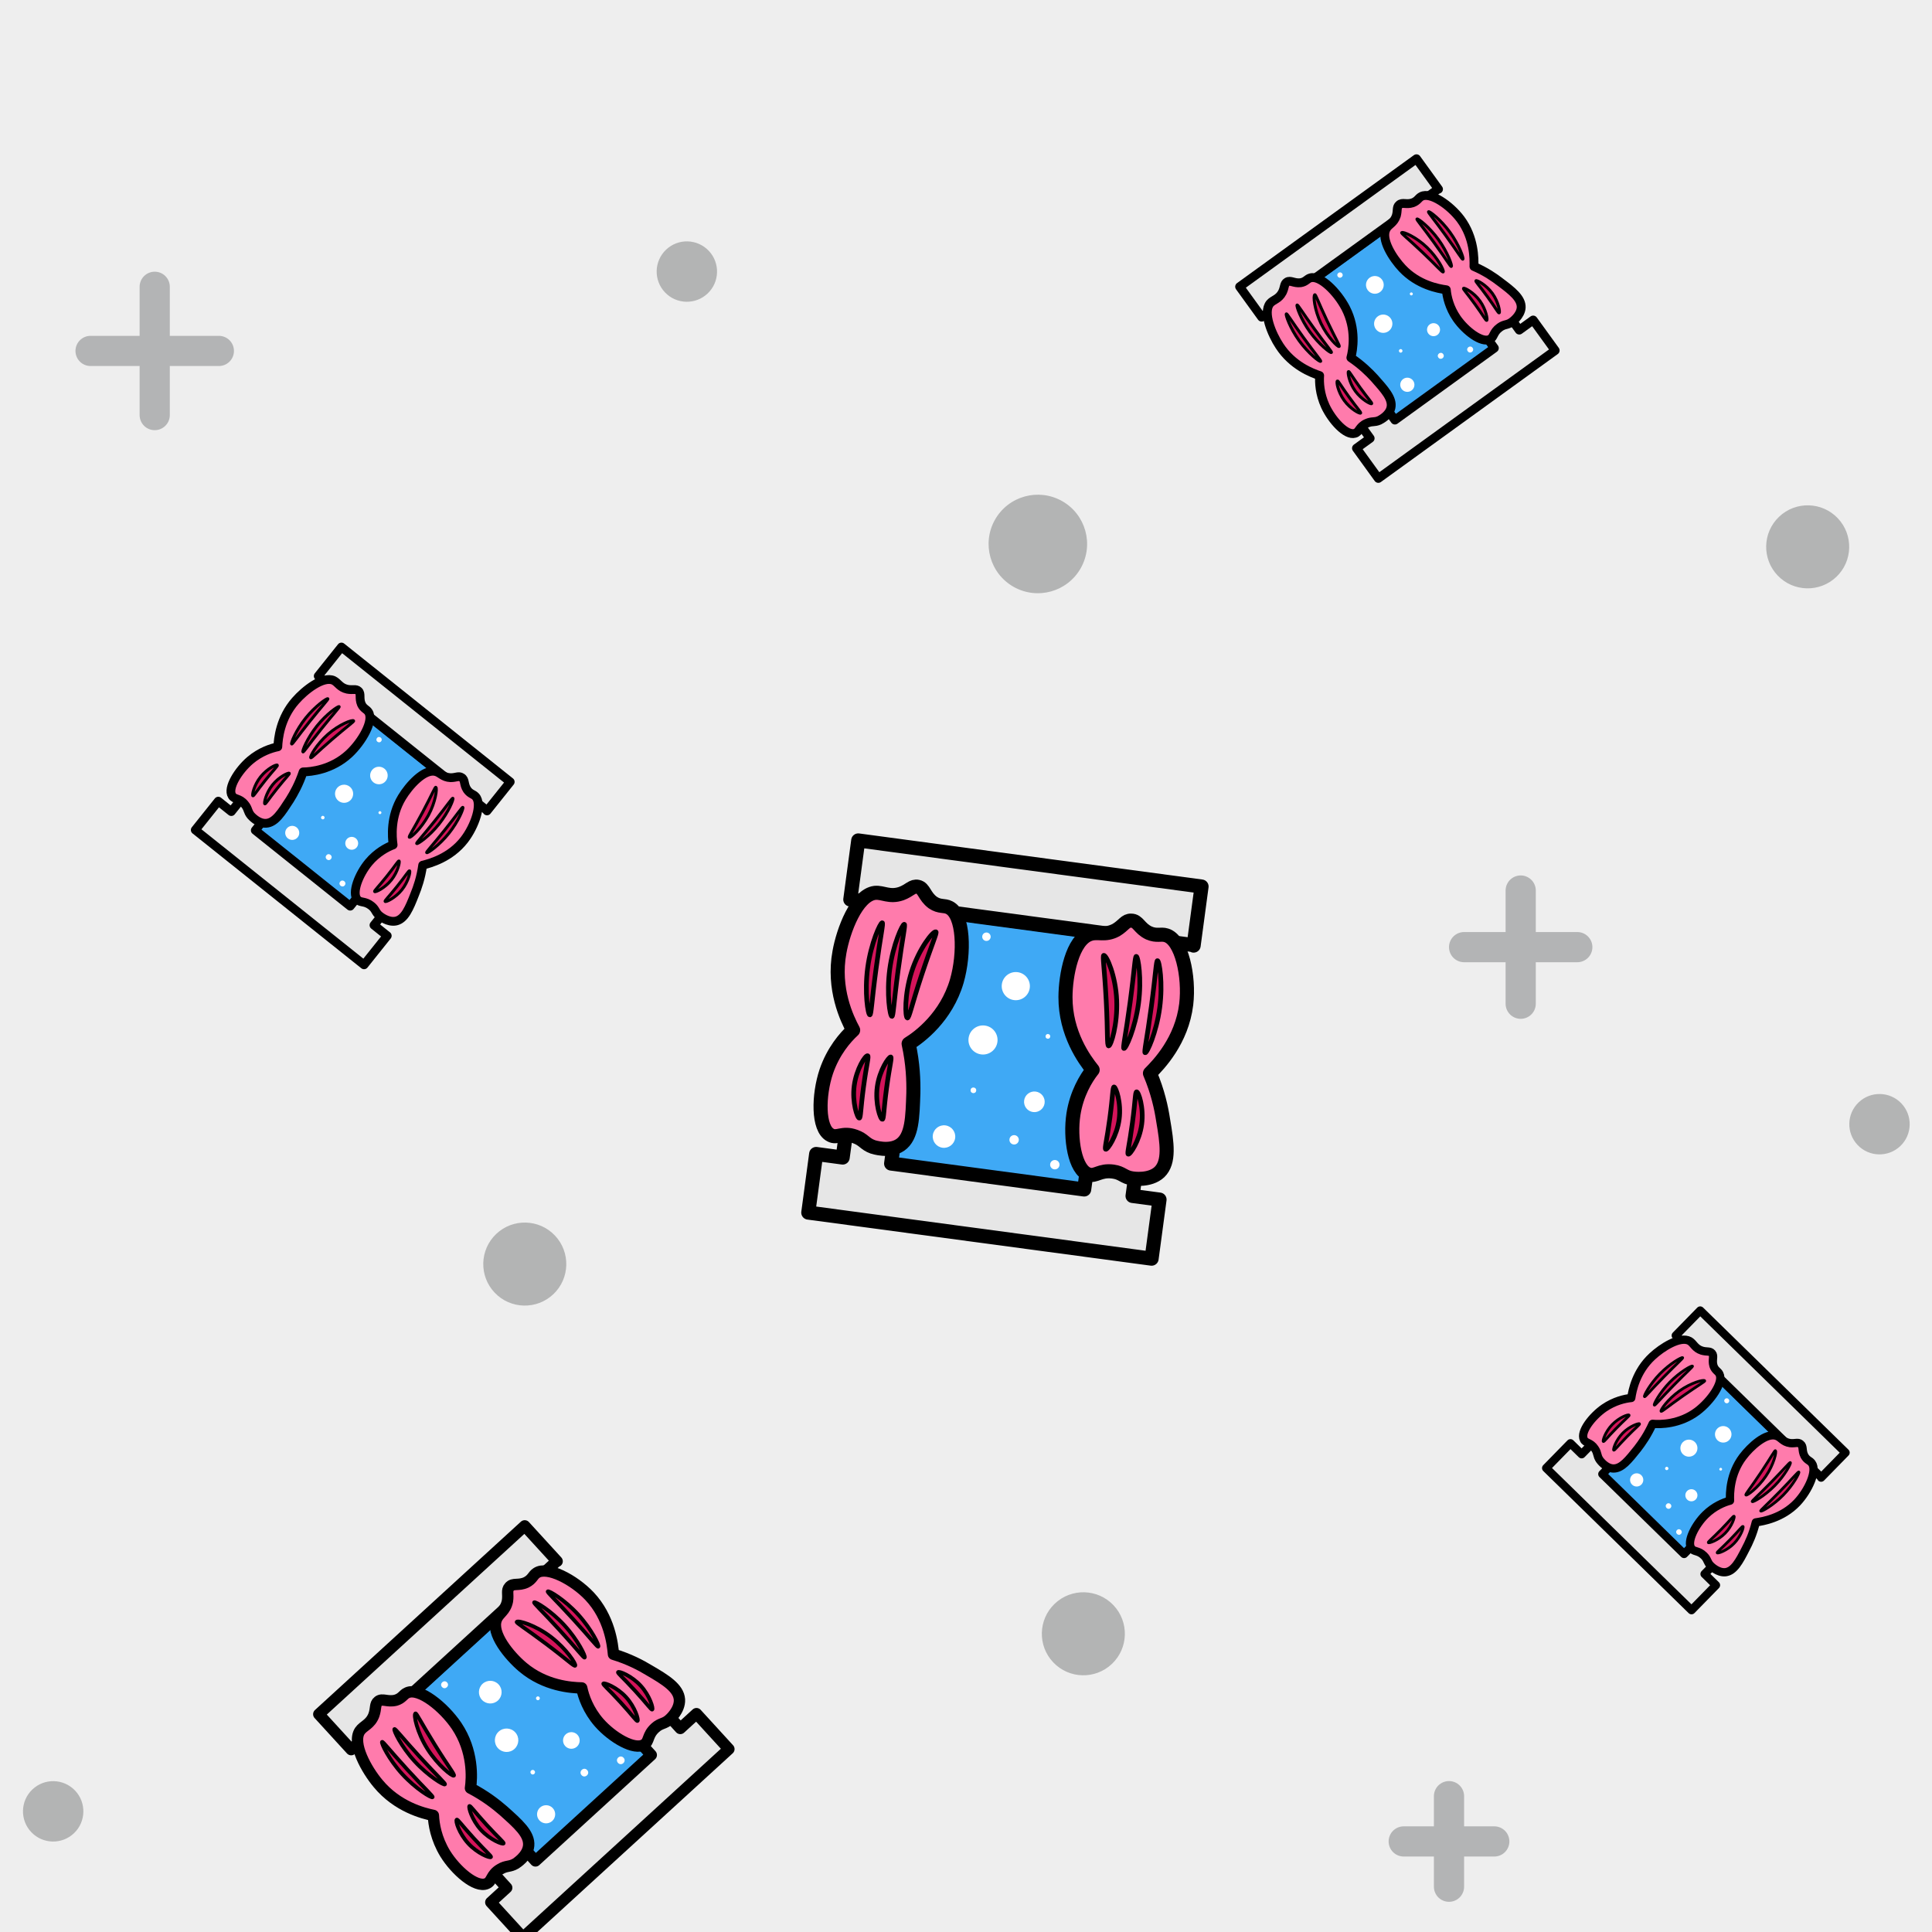 <?xml version="1.0" encoding="utf-8"?>
<svg xmlns="http://www.w3.org/2000/svg" xmlns:xlink="http://www.w3.org/1999/xlink" viewBox="0 0 256 256" width="256px" height="256px">
<style type="text/css">@keyframes ld-pulse
{
  0% {
    animation-timing-function: cubic-bezier(0.041,0.391,0.509,0.69);
    transform: scale(1);
  }
  24.3% {
    animation-timing-function: cubic-bezier(0.225,0.633,0.525,1);
    transform: scale(0.846);
  }
  55% {
    animation-timing-function: cubic-bezier(0.304,0.339,0.655,0.614);
    transform: scale(0.802);
  }
  70.2% {
    animation-timing-function: cubic-bezier(0.446,0.273,0.556,0.729);
    transform: scale(0.829);
  }
  82.3% {
    animation-timing-function: cubic-bezier(0.683,0.184,1,0.736);
    transform: scale(0.869);
  }
  100% {
    transform: scale(1);
  }
}
.ld.ld-pulse {
  animation: ld-pulse 0.5s infinite;
}</style>
<rect x="0" y="0" width="256" height="256" fill="#eee"/>
<defs>
  <g id="id-0.909554518037905"><!--Generator: Adobe Illustrator 21.0.0, SVG Export Plug-In . SVG Version: 6.00 Build 0)--><rect x="21.4" y="22.7" style="fill:#3fa9f5;stroke:#000;stroke-width:3;stroke-linecap:round;stroke-linejoin:round;stroke-miterlimit:10" width="58.1" height="59.1"/><path style="fill:#e6e6e6;stroke:#000;stroke-width:3;stroke-linecap:round;stroke-linejoin:round;stroke-miterlimit:10" d=" M87.3,22.7V10H13.5v12.7h5.8l-0.1,54.7h-5.7V90h73.8V77.3h-5.8l0.1-54.7H87.3z M71.1,77.3H29.6l0.1-54.7h41.6L71.1,77.3z"/><circle style="fill:#fff" cx="50.9" cy="36.3" r="3"/><circle style="fill:#fff" cx="45.5" cy="48.6" r="3.1"/><circle style="fill:#fff" cx="59.1" cy="46" r="0.5"/><circle style="fill:#fff" cx="58.1" cy="60.2" r="2.2"/><circle style="fill:#fff" cx="44.9" cy="59.5" r="0.6"/><circle style="fill:#fff" cx="40" cy="70.1" r="2.4"/><circle style="fill:#fff" cx="54.9" cy="68.8" r="1"/><circle style="fill:#fff" cx="64.2" cy="72.9" r="1"/><circle style="fill:#fff" cx="43.3" cy="26.7" r="0.9"/><g><path style="fill:#ff7bac;stroke:#000;stroke-width:3;stroke-linecap:round;stroke-linejoin:round;stroke-miterlimit:10" d=" M87.4,35.3c-0.1-6-2.8-13.5-6.2-14c-1.2-0.2-1.9,0.5-3.7,0c-2.2-0.7-2.6-2.3-4.1-2.1c-1.2,0.1-1.4,1.2-2.9,2.4 c-2.2,1.6-3.8,0.8-5.4,1.6c-3.6,1.7-4,9.4-3.4,14c1,7.7,5.8,12.7,7.8,14.6c-1.2,2-2.7,5.5-2.8,9.9c-0.1,5.2,1.9,11.8,4.9,12.3 c1.6,0.3,2.2-1.3,5.1-1.3c2,0,2.4,0.9,4.3,0.9c0.1,0,3.7,0.1,5.5-2.1c1.9-2.4,0.8-6.3-0.7-11.1c-0.7-2.4-1.9-5.8-4.1-9.5 C83.3,48.8,87.5,43.1,87.4,35.3z"/><path style="fill:#d4145a;stroke:#000;stroke-miterlimit:10" d="M81.9,36.8c0,5.3-1.4,10-1.8,9.9c-0.3,0,0-2.7,0-9.9 c0-7.2-0.3-9.9,0-9.9C80.5,26.9,81.9,31.5,81.9,36.8z"/><path style="fill:#d4145a;stroke:#000;stroke-miterlimit:10" d="M77.3,36.5c0,5.3-1.4,10-1.8,9.9c-0.3,0,0-2.7,0-9.9 c0-7.2-0.3-9.9,0-9.9C75.9,26.6,77.3,31.2,77.3,36.5z"/><path style="fill:#d4145a;stroke:#000;stroke-miterlimit:10" d="M72.6,36.4c0.9,5.1,0.1,9.8-0.4,9.9c-0.4,0-0.5-2.6-1.8-9.5 c-1.3-6.9-2.1-9.4-1.8-9.5C69.2,27.2,71.7,31.3,72.6,36.4z"/><path style="fill:#d4145a;stroke:#000;stroke-miterlimit:10" d="M81.4,61.9c0,3.6-1.6,6.8-2,6.7c-0.3-0.1,0-1.8,0-6.7 s-0.3-6.6,0-6.7C79.8,55.1,81.4,58.3,81.4,61.9z"/><path style="fill:#d4145a;stroke:#000;stroke-miterlimit:10" d="M76.5,61.5c0,3.6-1.6,6.8-2,6.7c-0.3-0.1,0-1.8,0-6.7 s-0.3-6.6,0-6.7C74.9,54.8,76.5,57.9,76.5,61.5z"/></g><g><path style="fill:#ff7bac;stroke:#000;stroke-width:3;stroke-linecap:round;stroke-linejoin:round;stroke-miterlimit:10" d=" M38.3,36.9c0.9-6.1-0.4-14.2-3.7-15.3c-1.1-0.4-2,0.2-3.6-0.6c-2-1.1-2.2-2.8-3.6-2.9c-1.2-0.1-1.6,1-3.3,1.9 c-2.4,1.2-3.9,0.2-5.6,0.6c-3.8,1-5.6,8.8-5.8,13.5c-0.4,8,3.5,13.9,5.1,16.1c-1.5,1.8-3.6,5-4.5,9.5C12.3,64.9,13.1,72,16,73 c1.5,0.6,2.4-1,5.2-0.4c2,0.4,2.2,1.3,4.1,1.7c0.1,0,3.6,0.7,5.7-1.2c2.3-2.1,1.8-6.2,1.3-11.3c-0.3-2.6-0.9-6.2-2.4-10.3 C32,49.8,37.1,44.8,38.3,36.9z"/><path style="fill:#d4145a;stroke:#000;stroke-miterlimit:10" d="M19.1,36.6c0,5.3,1.4,10,1.8,9.9c0.3,0,0-2.7,0-9.9 c0-7.2,0.3-9.9,0-9.9C20.5,26.7,19.1,31.3,19.1,36.6z"/><path style="fill:#d4145a;stroke:#000;stroke-miterlimit:10" d="M23.8,36.3c0,5.3,1.4,10,1.8,9.9c0.3,0,0-2.7,0-9.9 c0-7.2,0.3-9.9,0-9.9C25.2,26.4,23.8,31,23.8,36.3z"/><path style="fill:#d4145a;stroke:#000;stroke-miterlimit:10" d="M28.5,36.2c-0.9,5.1-0.1,9.8,0.4,9.9c0.4,0,0.5-2.6,1.8-9.5 c1.3-6.9,2.1-9.4,1.8-9.5C31.9,26.9,29.4,31.1,28.5,36.2z"/><path style="fill:#d4145a;stroke:#000;stroke-miterlimit:10" d="M19.6,61.9c0,3.6,1.6,6.8,2,6.7c0.3-0.1,0-1.8,0-6.7 s0.3-6.6,0-6.7C21.1,55.1,19.6,58.3,19.6,61.9z"/><path style="fill:#d4145a;stroke:#000;stroke-miterlimit:10" d="M24.5,61.5c0,3.6,1.6,6.8,2,6.7c0.3-0.1,0-1.8,0-6.7 s0.3-6.6,0-6.7C26.1,54.8,24.5,57.9,24.5,61.5z"/></g></g>
  <g id="id-0.909554518037905-2">
    
<!-- Generator: Adobe Illustrator 21.0.0, SVG Export Plug-In . SVG Version: 6.00 Build 0)  -->






<ellipse transform="matrix(0.725 -0.689 0.689 0.725 -96.259 93.945)" fill="#B3B4B4" cx="69.5" cy="167.5" rx="5.5" ry="5.5"/>
<ellipse transform="matrix(0.725 -0.689 0.689 0.725 15.938 184.912)" fill="#B3B4B4" cx="239.5" cy="72.5" rx="5.5" ry="5.5"/>
<g>
	
		<line fill="none" stroke="#B3B4B5" stroke-width="4" stroke-linecap="round" stroke-linejoin="round" stroke-miterlimit="10" x1="194" y1="125.5" x2="209" y2="125.5"/>
	
		<line fill="none" stroke="#B3B4B5" stroke-width="4" stroke-linecap="round" stroke-linejoin="round" stroke-miterlimit="10" x1="201.5" y1="133" x2="201.5" y2="118"/>
</g>
<g>
	
		<line fill="none" stroke="#B3B4B5" stroke-width="4" stroke-linecap="round" stroke-linejoin="round" stroke-miterlimit="10" x1="186" y1="244" x2="198" y2="244"/>
	
		<line fill="none" stroke="#B3B4B5" stroke-width="4" stroke-linecap="round" stroke-linejoin="round" stroke-miterlimit="10" x1="192" y1="250" x2="192" y2="238"/>
</g>
<g>
	
		<line fill="none" stroke="#B3B4B5" stroke-width="4" stroke-linecap="round" stroke-linejoin="round" stroke-miterlimit="10" x1="12" y1="46.5" x2="29" y2="46.5"/>
	
		<line fill="none" stroke="#B3B4B5" stroke-width="4" stroke-linecap="round" stroke-linejoin="round" stroke-miterlimit="10" x1="20.5" y1="55" x2="20.5" y2="38"/>
</g>
<ellipse transform="matrix(0.49 -0.872 0.872 0.49 7.204 156.645)" fill="#B3B4B4" cx="137.531" cy="72.163" rx="6.525" ry="6.525"/>
<ellipse transform="matrix(0.725 -0.689 0.689 0.725 -109.657 158.394)" fill="#B3B4B4" cx="143.5" cy="216.5" rx="5.5" ry="5.5"/>
<ellipse transform="matrix(0.725 -0.689 0.689 0.725 0.233 72.584)" fill="#B3B4B4" cx="91" cy="36" rx="4" ry="4"/>
<ellipse transform="matrix(0.725 -0.689 0.689 0.725 -34.143 212.498)" fill="#B3B4B4" cx="249" cy="149" rx="4" ry="4"/>
<ellipse transform="matrix(0.725 -0.689 0.689 0.725 -163.389 70.836)" fill="#B3B4B4" cx="7" cy="240" rx="4" ry="4"/>


    <g transform="matrix(0.991 0.133 -0.133 0.991 19.595 -16.4) translate(133,139) scale(0.622)"><g class="ld ld-pulse" style="animation-delay:0s"><g data-icon="">  <use xlink:href="#id-0.909554518037905" x="-50" y="-50"/>
</g></g></g><g transform="matrix(0.81 -0.586 0.586 0.81 10.356 116.519) translate(185.074,42.271) scale(0.392)"><g class="ld ld-pulse" style="animation-delay:-0.1s"><g data-icon="">  <use xlink:href="#id-0.909554518037905" x="-50" y="-50"/>
</g></g></g><g transform="matrix(0.715 0.699 -0.699 0.715 199.137 -101.966) translate(224.712,193.418) scale(0.365)"><g class="ld ld-pulse" style="animation-delay:-0.2s"><g data-icon="">  <use xlink:href="#id-0.909554518037905" x="-50" y="-50"/>
</g></g></g><g transform="matrix(0.781 0.624 -0.624 0.781 76.82 -5.742) translate(46.602,106.727) scale(0.388)"><g class="ld ld-pulse" style="animation-delay:-0.3s"><g data-icon="">  <use xlink:href="#id-0.909554518037905" x="-50" y="-50"/>
</g></g></g><g transform="matrix(0.738 -0.675 0.675 0.738 -136.806 106.836) translate(69.203,229.626) scale(0.501)"><g class="ld ld-pulse" style="animation-delay:-0.4s"><g data-icon="">  <use xlink:href="#id-0.909554518037905" x="-50" y="-50"/>
</g></g></g>
  </g>
</defs>
<g>
  <use xlink:href="#id-0.909554518037905-2" x="0" y="0"/>
  <use xlink:href="#id-0.909554518037905-2" x="-256" y="0"/>
  <animateTransform attributeName="transform" type="translate" repeatCount="indefinite" dur="4s"
  keyTimes="0;1" values="0;256"/>
</g>
</svg>